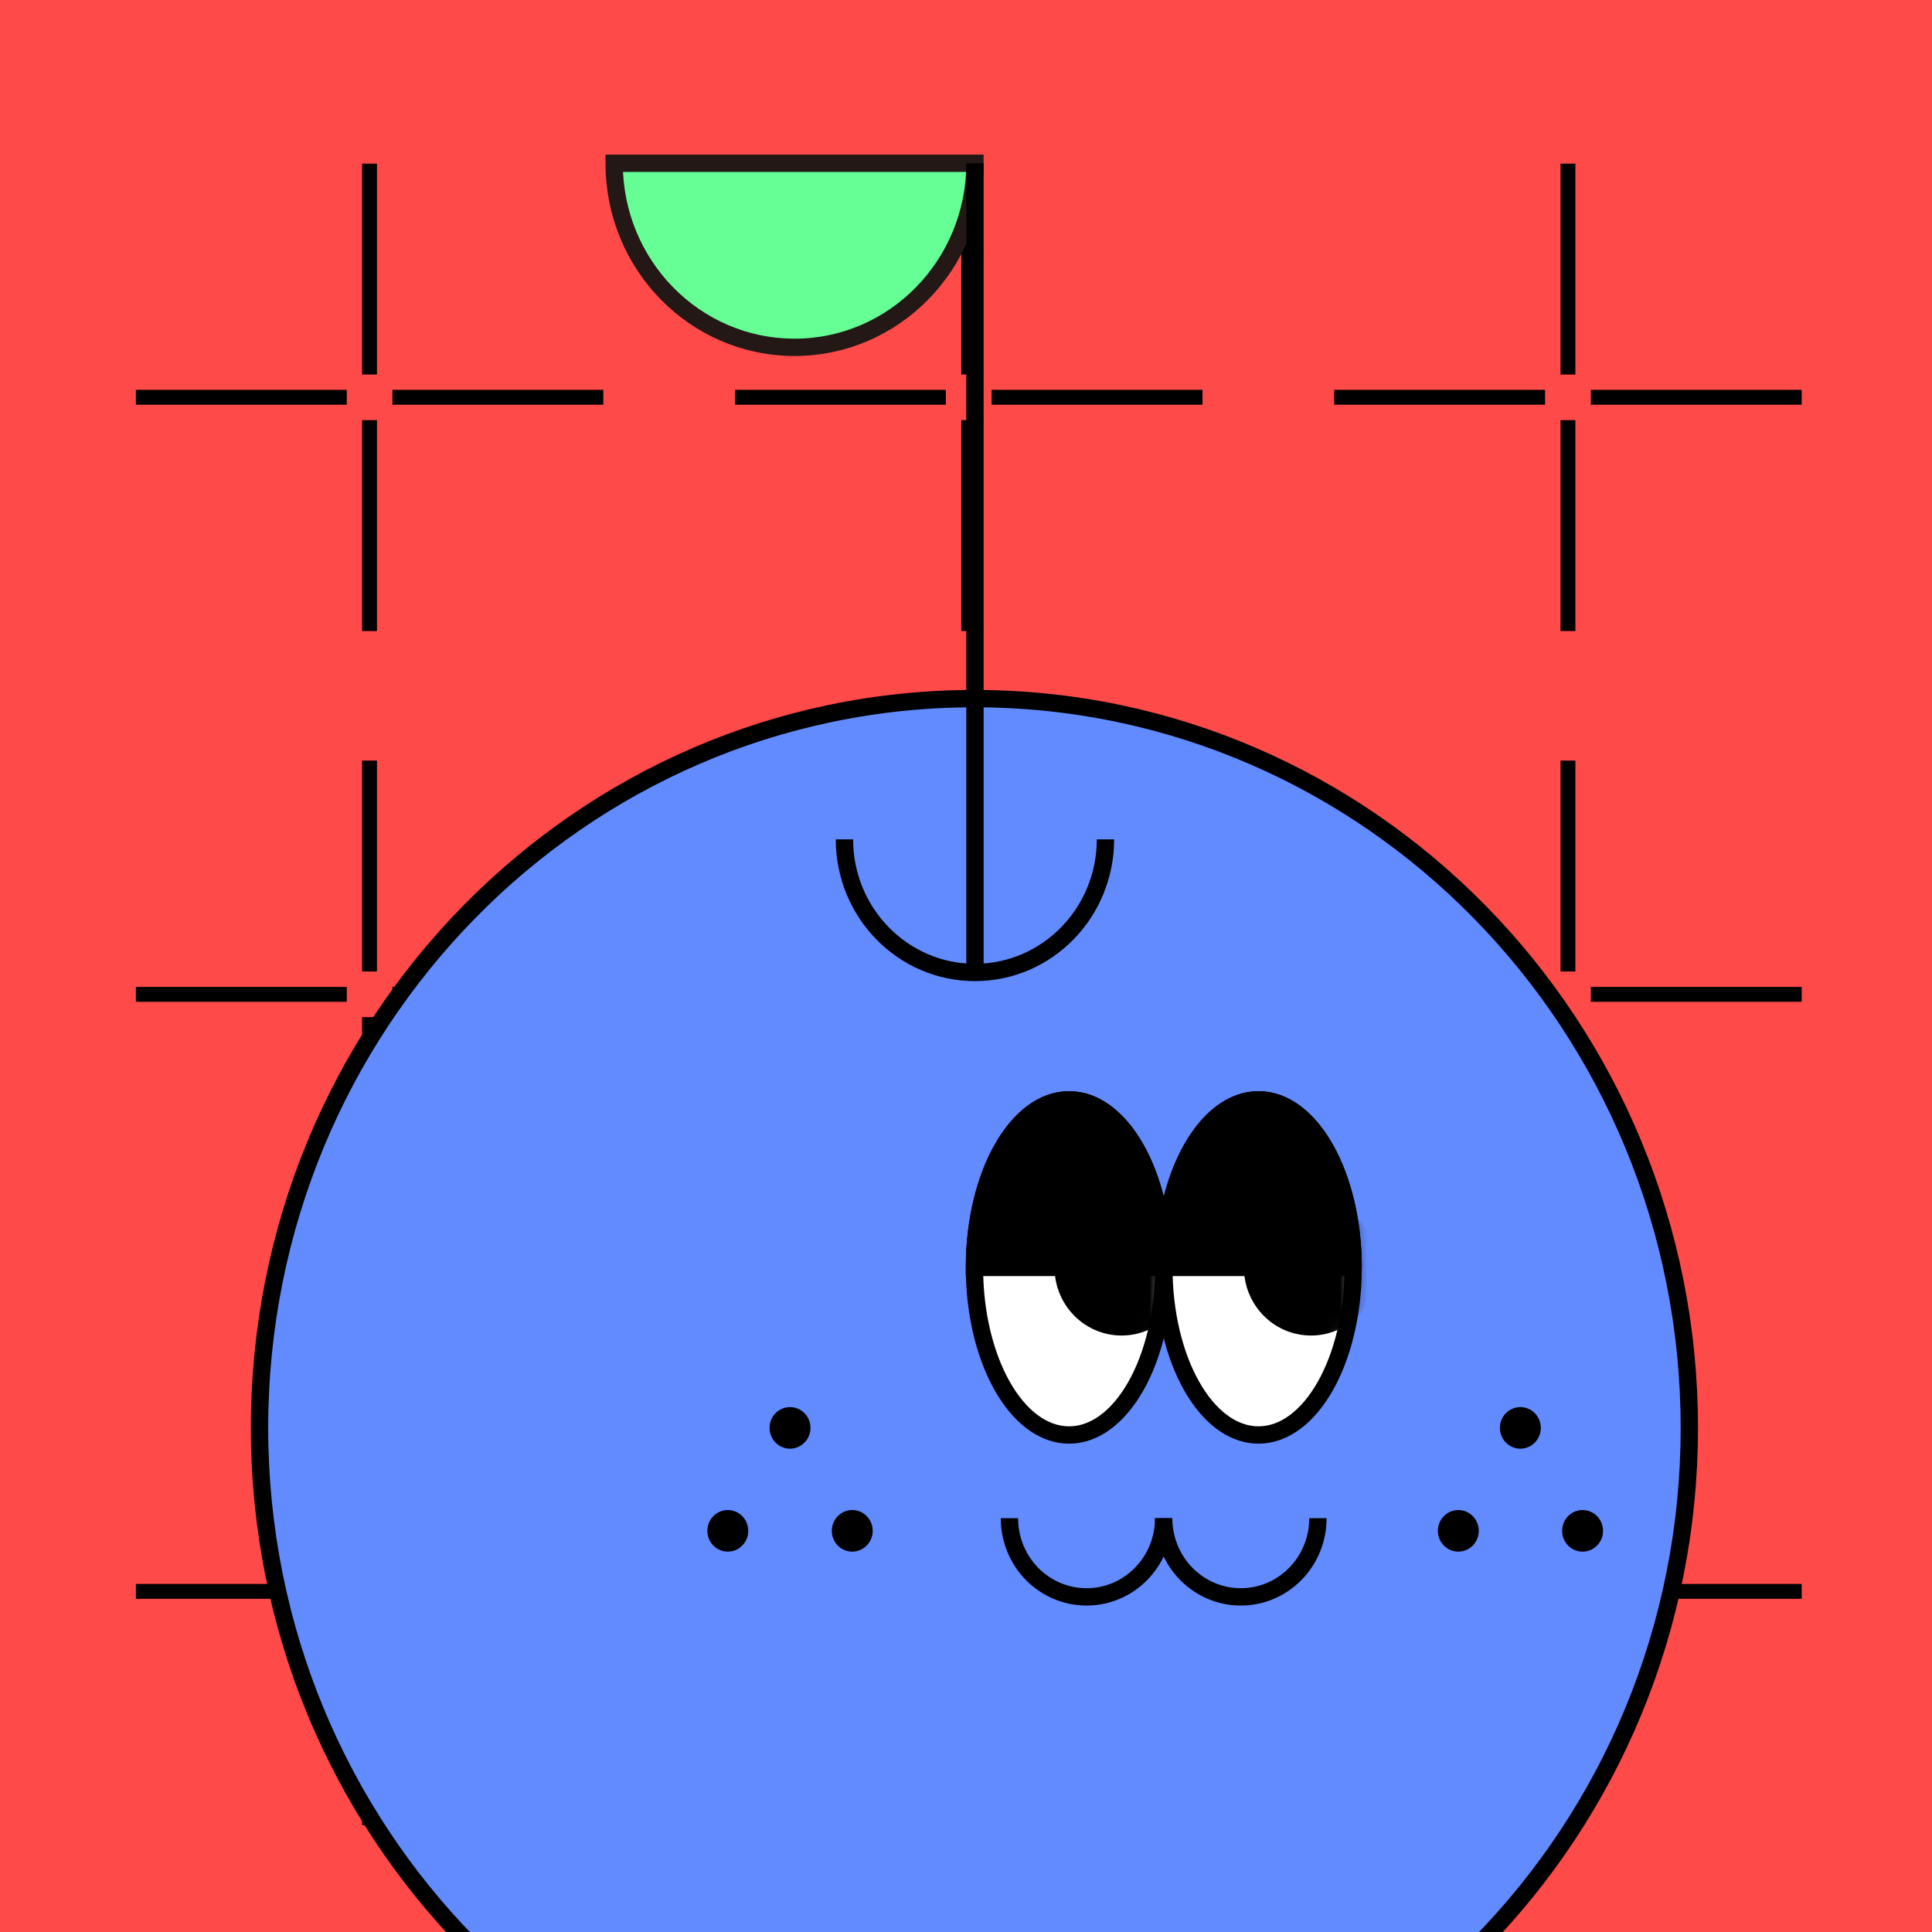 <svg width="142" height="142" viewBox="0 0 142 142" fill="none" xmlns="http://www.w3.org/2000/svg">
<rect x="0" y="0" width="142" height="142" fill="#333333" stroke="none"/>
<g clip-path="url(#clip0_1429_9276)">
<rect width="142" height="142" fill="#FF4A4A"/>
<g clip-path="url(#clip1_1429_9276)">
<path d="M27.16 12.027L27.16 27.527" stroke="black" stroke-width="1.092" stroke-miterlimit="10"/>
<path d="M27.16 30.881L27.16 46.381" stroke="black" stroke-width="1.092" stroke-miterlimit="10"/>
<path d="M44.342 29.199L28.842 29.199" stroke="black" stroke-width="1.092" stroke-miterlimit="10"/>
<path d="M25.488 29.199L9.988 29.199" stroke="black" stroke-width="1.092" stroke-miterlimit="10"/>
<path d="M71.201 12.027L71.201 27.527" stroke="black" stroke-width="1.092" stroke-miterlimit="10"/>
<path d="M71.201 30.881L71.201 46.381" stroke="black" stroke-width="1.092" stroke-miterlimit="10"/>
<path d="M88.383 29.199L72.883 29.199" stroke="black" stroke-width="1.092" stroke-miterlimit="10"/>
<path d="M69.519 29.199L54.02 29.199" stroke="black" stroke-width="1.092" stroke-miterlimit="10"/>
<path d="M115.242 12.027L115.242 27.527" stroke="black" stroke-width="1.092" stroke-miterlimit="10"/>
<path d="M115.242 30.881L115.242 46.381" stroke="black" stroke-width="1.092" stroke-miterlimit="10"/>
<path d="M132.424 29.199L116.924 29.199" stroke="black" stroke-width="1.092" stroke-miterlimit="10"/>
<path d="M113.56 29.199L98.061 29.199" stroke="black" stroke-width="1.092" stroke-miterlimit="10"/>
<path d="M27.16 55.902L27.16 71.402" stroke="black" stroke-width="1.092" stroke-miterlimit="10"/>
<path d="M27.16 74.756L27.16 90.256" stroke="black" stroke-width="1.092" stroke-miterlimit="10"/>
<path d="M44.342 73.084L28.842 73.084" stroke="black" stroke-width="1.092" stroke-miterlimit="10"/>
<path d="M25.488 73.084L9.988 73.084" stroke="black" stroke-width="1.092" stroke-miterlimit="10"/>
<path d="M71.201 55.902L71.201 71.402" stroke="black" stroke-width="1.092" stroke-miterlimit="10"/>
<path d="M71.201 74.756L71.201 90.256" stroke="black" stroke-width="1.092" stroke-miterlimit="10"/>
<path d="M88.383 73.084L72.883 73.084" stroke="black" stroke-width="1.092" stroke-miterlimit="10"/>
<path d="M69.519 73.084L54.02 73.084" stroke="black" stroke-width="1.092" stroke-miterlimit="10"/>
<path d="M115.242 55.902L115.242 71.402" stroke="black" stroke-width="1.092" stroke-miterlimit="10"/>
<path d="M115.242 74.756L115.242 90.256" stroke="black" stroke-width="1.092" stroke-miterlimit="10"/>
<path d="M132.424 73.084L116.924 73.084" stroke="black" stroke-width="1.092" stroke-miterlimit="10"/>
<path d="M113.56 73.084L98.061 73.084" stroke="black" stroke-width="1.092" stroke-miterlimit="10"/>
<path d="M27.16 99.783L27.16 115.283" stroke="black" stroke-width="1.092" stroke-miterlimit="10"/>
<path d="M27.16 118.637L27.16 134.137" stroke="black" stroke-width="1.092" stroke-miterlimit="10"/>
<path d="M44.342 116.965L28.842 116.965" stroke="black" stroke-width="1.092" stroke-miterlimit="10"/>
<path d="M25.488 116.965L9.988 116.965" stroke="black" stroke-width="1.092" stroke-miterlimit="10"/>
<path d="M71.201 99.783L71.201 115.283" stroke="black" stroke-width="1.092" stroke-miterlimit="10"/>
<path d="M71.201 118.637L71.201 134.137" stroke="black" stroke-width="1.092" stroke-miterlimit="10"/>
<path d="M88.383 116.965L72.883 116.965" stroke="black" stroke-width="1.092" stroke-miterlimit="10"/>
<path d="M69.519 116.965L54.02 116.965" stroke="black" stroke-width="1.092" stroke-miterlimit="10"/>
<path d="M115.242 99.783L115.242 115.283" stroke="black" stroke-width="1.092" stroke-miterlimit="10"/>
<path d="M115.242 118.637L115.242 134.137" stroke="black" stroke-width="1.092" stroke-miterlimit="10"/>
<path d="M132.424 116.965L116.924 116.965" stroke="black" stroke-width="1.092" stroke-miterlimit="10"/>
<path d="M113.56 116.965L98.061 116.965" stroke="black" stroke-width="1.092" stroke-miterlimit="10"/>
</g>
<path d="M71.62 158.55C100.639 158.55 124.164 134.552 124.164 104.949C124.164 75.346 100.639 51.348 71.62 51.348C42.601 51.348 19.076 75.346 19.076 104.949C19.076 134.552 42.601 158.55 71.62 158.55Z" fill="#618BFF" stroke="black" stroke-width="1.274" stroke-miterlimit="10"/>
<path d="M62.066 61.691C62.066 67.092 66.359 71.474 71.658 71.474C76.957 71.474 81.25 67.092 81.25 61.691" fill="#618BFF"/>
<path d="M62.066 61.691C62.066 67.092 66.359 71.474 71.658 71.474C76.957 71.474 81.25 67.092 81.25 61.691" stroke="black" stroke-width="1.274" stroke-miterlimit="10"/>
<path d="M71.659 12C71.659 19.464 65.723 25.528 58.399 25.528C51.075 25.528 45.139 19.477 45.139 12H71.659Z" fill="#66FF95" stroke="#231815" stroke-width="1.274" stroke-miterlimit="10"/>
<path d="M71.658 71.473V12" stroke="black" stroke-width="1.274" stroke-miterlimit="10"/>
<path d="M78.576 105.471C82.417 105.471 85.531 99.956 85.531 93.153C85.531 86.351 82.417 80.836 78.576 80.836C74.735 80.836 71.621 86.351 71.621 93.153C71.621 99.956 74.735 105.471 78.576 105.471Z" fill="white"/>
<mask id="mask0_1429_9276" style="mask-type:luminance" maskUnits="userSpaceOnUse" x="71" y="80" width="15" height="26">
<path d="M78.576 105.471C82.417 105.471 85.531 99.956 85.531 93.153C85.531 86.351 82.417 80.836 78.576 80.836C74.735 80.836 71.621 86.351 71.621 93.153C71.621 99.956 74.735 105.471 78.576 105.471Z" fill="white"/>
</mask>
<g mask="url(#mask0_1429_9276)">
<path d="M82.435 97.523C84.806 97.523 86.728 95.567 86.728 93.154C86.728 90.741 84.806 88.785 82.435 88.785C80.064 88.785 78.143 90.741 78.143 93.154C78.143 95.567 80.064 97.523 82.435 97.523Z" fill="black" stroke="black" stroke-width="1.274" stroke-miterlimit="10"/>
</g>
<path d="M78.576 105.471C82.417 105.471 85.531 99.956 85.531 93.153C85.531 86.351 82.417 80.836 78.576 80.836C74.735 80.836 71.621 86.351 71.621 93.153C71.621 99.956 74.735 105.471 78.576 105.471Z" stroke="black" stroke-width="1.274" stroke-miterlimit="10"/>
<path d="M92.498 105.471C96.339 105.471 99.453 99.956 99.453 93.153C99.453 86.351 96.339 80.836 92.498 80.836C88.657 80.836 85.543 86.351 85.543 93.153C85.543 99.956 88.657 105.471 92.498 105.471Z" fill="white"/>
<mask id="mask1_1429_9276" style="mask-type:luminance" maskUnits="userSpaceOnUse" x="85" y="80" width="15" height="26">
<path d="M92.498 105.471C96.339 105.471 99.453 99.956 99.453 93.153C99.453 86.351 96.339 80.836 92.498 80.836C88.657 80.836 85.543 86.351 85.543 93.153C85.543 99.956 88.657 105.471 92.498 105.471Z" fill="white"/>
</mask>
<g mask="url(#mask1_1429_9276)">
<path d="M96.357 97.523C98.728 97.523 100.65 95.567 100.65 93.154C100.65 90.741 98.728 88.785 96.357 88.785C93.986 88.785 92.064 90.741 92.064 93.154C92.064 95.567 93.986 97.523 96.357 97.523Z" fill="black" stroke="black" stroke-width="1.274" stroke-miterlimit="10"/>
</g>
<path d="M92.498 105.471C96.339 105.471 99.453 99.956 99.453 93.153C99.453 86.351 96.339 80.836 92.498 80.836C88.657 80.836 85.543 86.351 85.543 93.153C85.543 99.956 88.657 105.471 92.498 105.471Z" stroke="black" stroke-width="1.274" stroke-miterlimit="10"/>
<path d="M99.453 93.153C99.453 86.352 96.332 80.836 92.498 80.836C88.664 80.836 85.543 86.352 85.543 93.153H99.466H99.453Z" fill="black"/>
<path d="M99.453 93.153C99.453 86.352 96.332 80.836 92.498 80.836C88.664 80.836 85.543 86.352 85.543 93.153H99.466H99.453Z" stroke="black" stroke-width="1.274" stroke-miterlimit="10"/>
<path d="M85.531 93.153C85.531 86.352 82.41 80.836 78.576 80.836C74.742 80.836 71.621 86.352 71.621 93.153H85.544H85.531Z" fill="black"/>
<path d="M85.531 93.153C85.531 86.352 82.41 80.836 78.576 80.836C74.742 80.836 71.621 86.352 71.621 93.153H85.544H85.531Z" stroke="black" stroke-width="1.274" stroke-miterlimit="10"/>
<path d="M58.066 106.477C58.896 106.477 59.569 105.793 59.569 104.948C59.569 104.104 58.896 103.42 58.066 103.42C57.235 103.42 56.562 104.104 56.562 104.948C56.562 105.793 57.235 106.477 58.066 106.477Z" fill="black"/>
<path d="M53.493 114.043C54.323 114.043 54.996 113.359 54.996 112.515C54.996 111.671 54.323 110.986 53.493 110.986C52.663 110.986 51.99 111.671 51.99 112.515C51.99 113.359 52.663 114.043 53.493 114.043Z" fill="black"/>
<path d="M62.64 114.043C63.47 114.043 64.143 113.359 64.143 112.515C64.143 111.671 63.47 110.986 62.64 110.986C61.81 110.986 61.137 111.671 61.137 112.515C61.137 113.359 61.81 114.043 62.64 114.043Z" fill="black"/>
<path d="M111.745 106.477C112.575 106.477 113.248 105.793 113.248 104.948C113.248 104.104 112.575 103.42 111.745 103.42C110.915 103.42 110.242 104.104 110.242 104.948C110.242 105.793 110.915 106.477 111.745 106.477Z" fill="black"/>
<path d="M107.185 114.043C108.015 114.043 108.688 113.359 108.688 112.515C108.688 111.671 108.015 110.986 107.185 110.986C106.355 110.986 105.682 111.671 105.682 112.515C105.682 113.359 106.355 114.043 107.185 114.043Z" fill="black"/>
<path d="M116.318 114.043C117.148 114.043 117.821 113.359 117.821 112.515C117.821 111.671 117.148 110.986 116.318 110.986C115.487 110.986 114.814 111.671 114.814 112.515C114.814 113.359 115.487 114.043 116.318 114.043Z" fill="black"/>
<path d="M74.193 111.586C74.193 114.783 76.728 117.369 79.862 117.369C82.995 117.369 85.53 114.783 85.53 111.586" stroke="black" stroke-width="1.274" stroke-miterlimit="10"/>
<path d="M85.529 111.586C85.529 114.783 88.064 117.369 91.198 117.369C94.331 117.369 96.866 114.783 96.866 111.586" stroke="black" stroke-width="1.274" stroke-miterlimit="10"/>
</g>
<defs>
<clipPath id="clip0_1429_9276">
<rect width="142" height="142" fill="white"/>
</clipPath>
<clipPath id="clip1_1429_9276">
<rect width="541.85" height="541.85" fill="white" transform="translate(-1.547)"/>
</clipPath>
</defs>
</svg>
